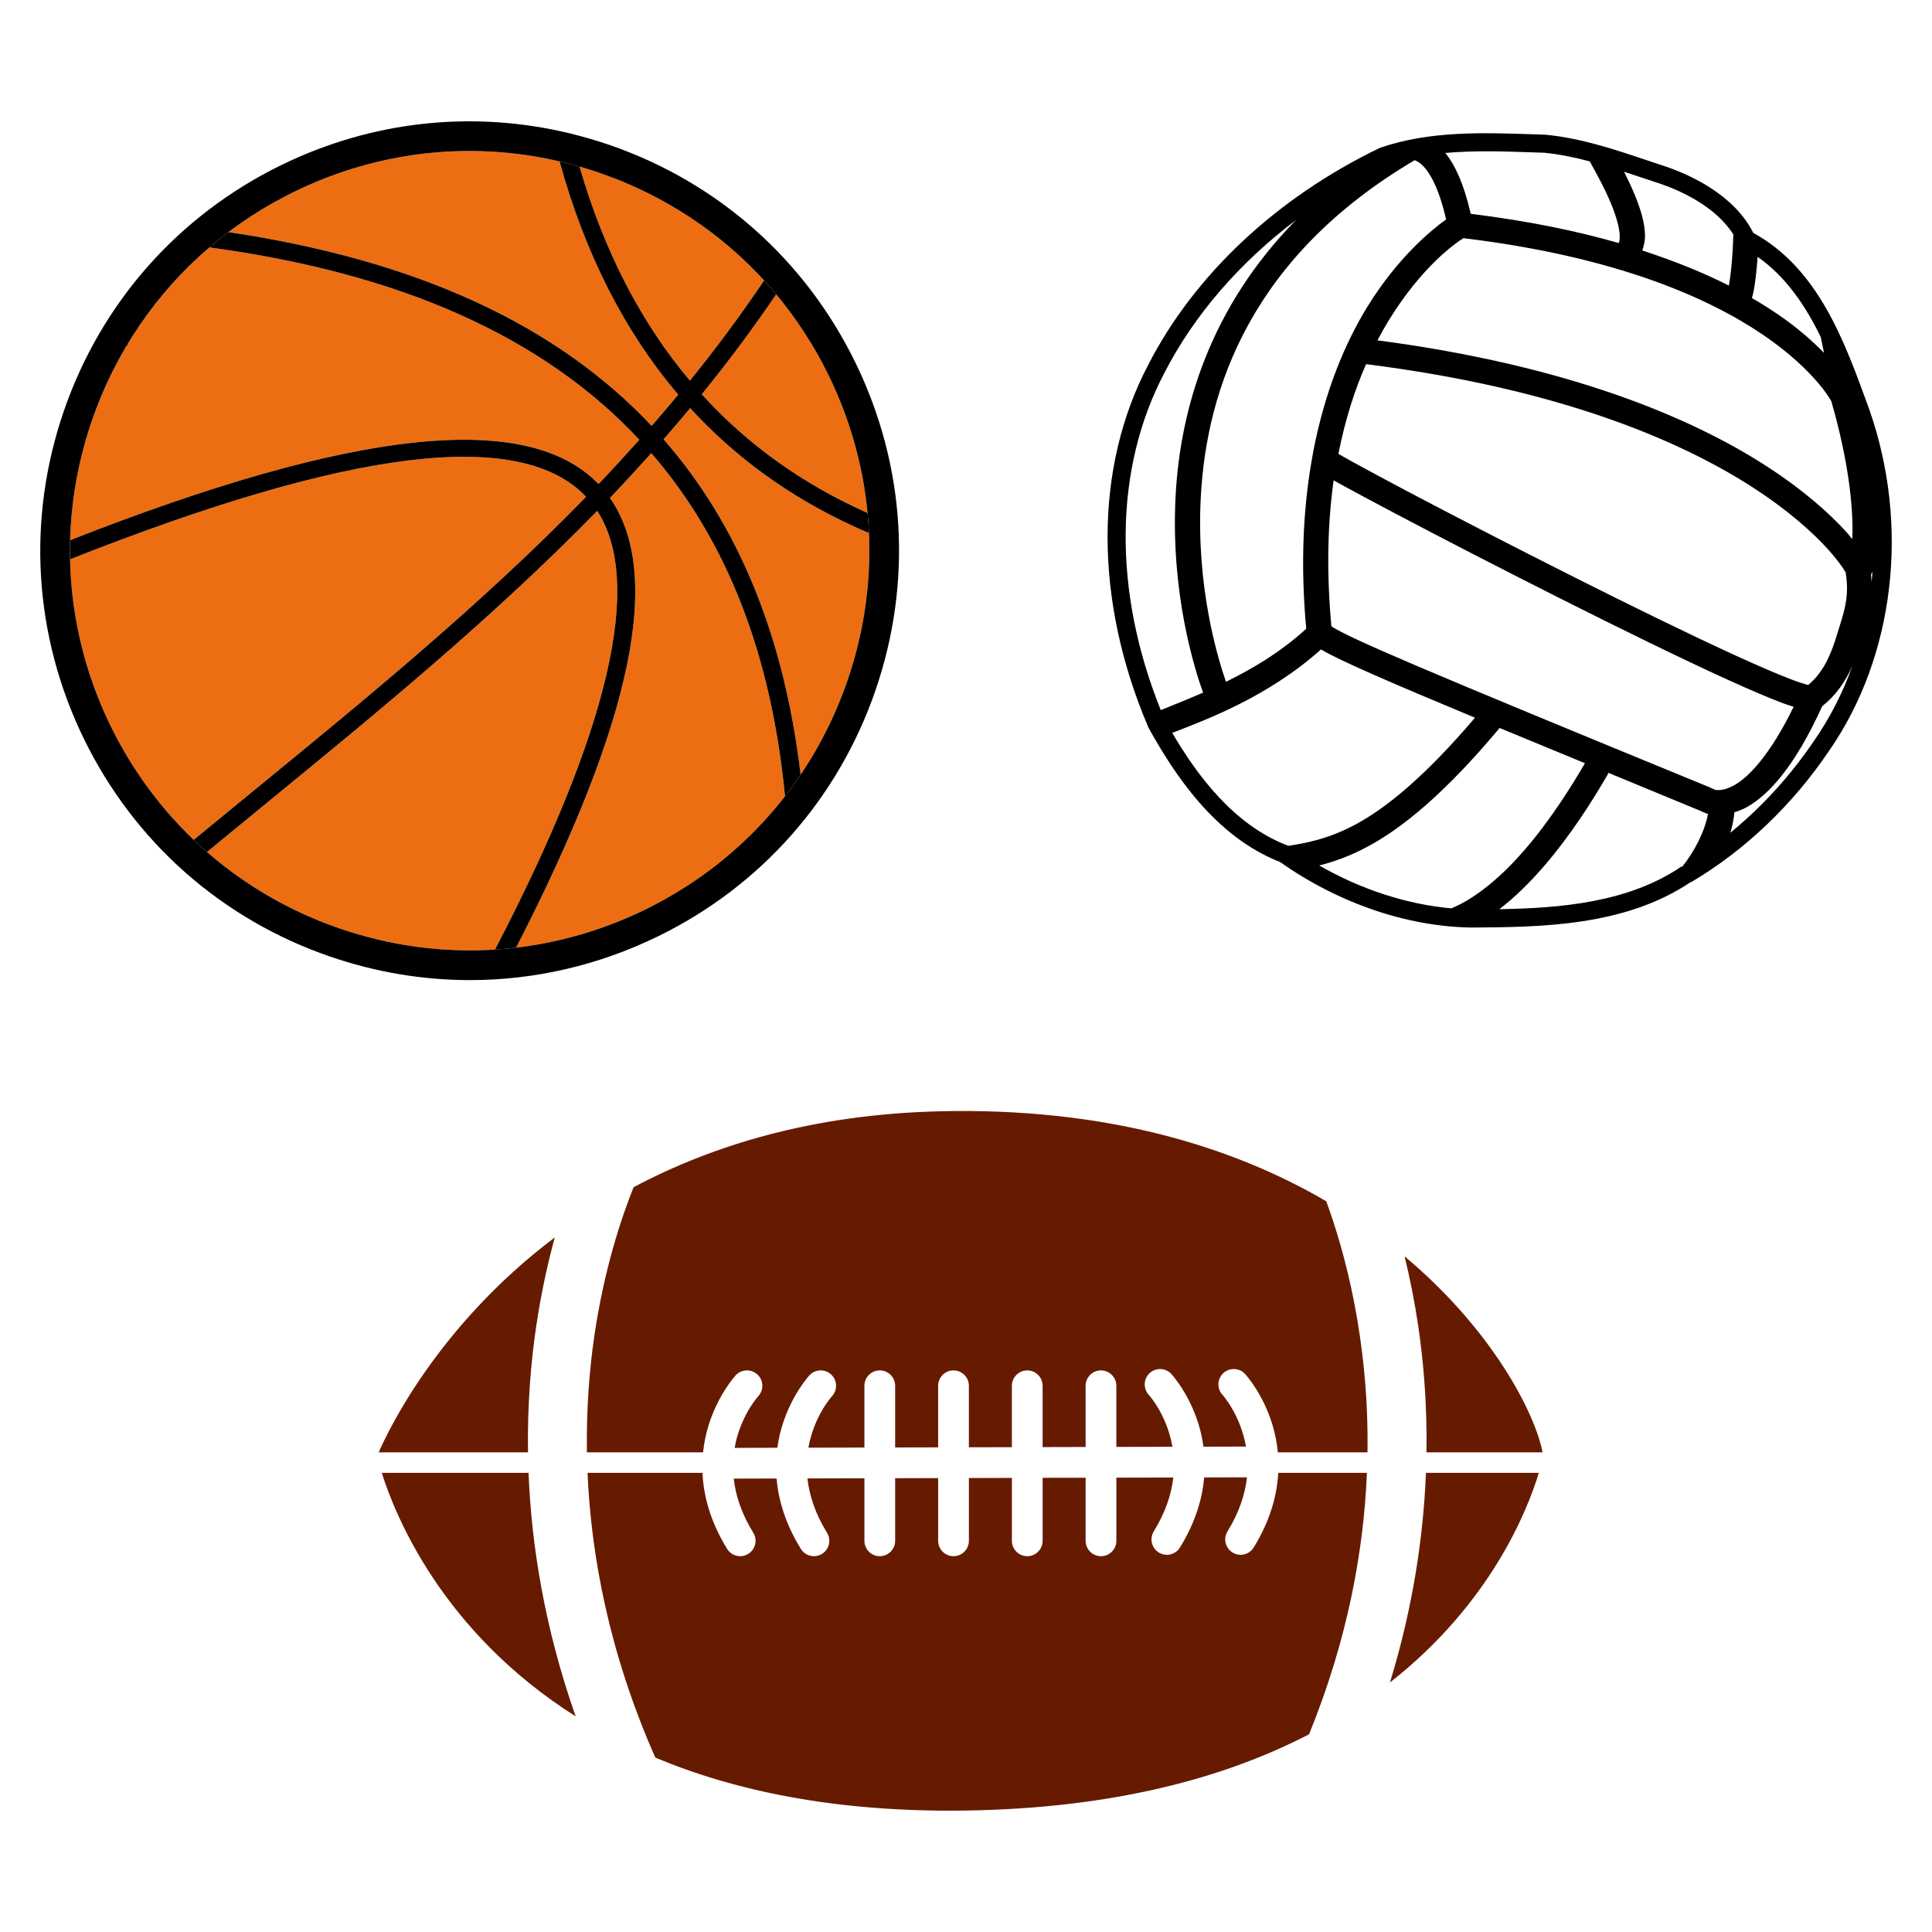 <?xml version="1.0" encoding="utf-8"?>
<!-- Generator: Adobe Illustrator 19.2.1, SVG Export Plug-In . SVG Version: 6.00 Build 0)  -->
<svg version="1.1" id="Layer_1" xmlns="http://www.w3.org/2000/svg" xmlns:xlink="http://www.w3.org/1999/xlink" x="0px" y="0px"
	 width="864px" height="864px" viewBox="0 0 864 864" enable-background="new 0 0 864 864" xml:space="preserve">
<path d="M836.025,183.318l-0.933-2.564c-10.382-28.52-22.127-60.791-51.014-76.601
	c-8.453-16.851-27.66-25.674-38.607-29.5c-2.965-0.964-5.927-1.959-8.893-2.955
	c-14.564-4.891-29.626-9.947-45.389-11.449l-5.695-0.194c-22.643-0.76-46.054-1.546-68.08,5.95l-0.454,0.186
	c-45.969,22.186-82.69,56.573-103.38,96.793c-24.348,46.195-24.358,105.35-0.029,162.294l0.182,0.372
	c11.237,20.25,29.52,48.424,58.636,59.806c26.292,18.488,56.687,28.906,85.729,29.345
	c30.544-0.193,68.532-0.432,98.11-20.411l0.071,0.121c24.053-14.225,45.434-34.608,61.799-58.902
	C847.253,293.504,854.136,235.17,836.025,183.318z M784.167,130.544c0.671-3.507,1.358-8.529,1.843-15.685
	c12.608,8.823,21.355,21.744,28.235,35.867c0.525,2.366,1.023,4.756,1.473,7.079
	c-5.191-5.259-11.552-11.04-20.849-17.366c-3.463-2.357-7.29-4.78-11.409-7.168
	C783.699,132.348,783.923,131.816,784.167,130.544z M788.508,149.778c12.154,8.271,19.899,15.976,24.585,21.506
	c4.356,5.14,5.712,7.839,5.906,8.229c7.707,26.755,9.637,46.74,9.441,58.964
	c-0.017,1.04-0.105,1.694-0.152,2.625c-0.955-1.15-1.399-1.887-2.575-3.18
	c-7.198-7.926-18.614-18.39-35.691-29.431c-33.228-21.483-88.037-44.988-174.014-56.288
	c1.684-3.181,3.413-6.271,5.149-9.087c14.682-23.811,29.368-34.12,33.167-36.55
	c0.034-0.016,0.068-0.033,0.101-0.051C723.092,114.778,764.476,133.425,788.508,149.778z M821.07,285.223
	c-3.077,9.935-6.763,16.359-12.419,21.102c-0.084-0.019-0.06-0.028-0.151-0.05
	c-1.535-0.376-4.038-1.164-7.118-2.322c-6.16-2.317-14.795-6.05-24.989-10.702
	c-20.389-9.305-47.049-22.371-73.604-35.742c-26.555-13.371-53.027-27.038-73.15-37.66
	c-10.061-5.311-18.556-9.888-24.635-13.226c-2.739-1.504-4.79-2.673-6.462-3.635
	c3.053-15.483,7.356-28.79,12.368-40.134c86.753,10.918,140.825,34.354,172.954,55.127
	c16.275,10.522,27.001,20.384,33.52,27.564c3.26,3.59,5.44,6.514,6.765,8.481
	c0.585,0.868,0.935,1.457,1.161,1.868c0.029,0.097,0.067,0.202,0.101,0.303
	C827.209,267.435,824.561,273.95,821.07,285.223z M734.006,79.355c2.991,1.004,5.977,2.007,8.882,2.95
	c9.01,3.149,24.382,10.098,32.274,22.543c-0.378,11.693-1.242,18.705-2,22.869
	c-10.824-5.506-23.742-10.826-38.72-15.7c0.832-2.317,1.289-4.778,1.212-7.118
	c-0.185-5.562-1.982-11.255-4.24-16.912c-1.537-3.85-3.345-7.653-5.153-11.204
	C728.855,77.633,731.441,78.494,734.006,79.355z M685.222,68.127l5.324,0.174c6.849,0.661,13.647,2.083,20.375,3.869
	c3.067,5.41,7.121,12.819,9.991,20.006c2.002,5.016,3.325,9.901,3.433,13.126
	c0.062,1.865-0.12,2.749-0.454,3.382c-18.735-5.403-40.706-9.911-66.183-13.075
	c-3.09-13.664-7.2-22.094-11.337-27.207C659.203,67.267,672.339,67.696,685.222,68.127z M632.668,71.63
	c0.044,0.016,0.155,0.08,0.202,0.101c0.879,0.392,1.9,0.876,3.433,2.373c2.805,2.739,7.101,9.47,10.399,24.03
	c-6.694,4.804-21.629,17.035-35.187,39.023c-9.866,16.001-18.979,37.473-24.231,64.82l-0.909,5.2
	c-3.558,21.104-4.843,45.584-2.221,74.008c-11.69,10.65-24.201,17.958-35.893,23.727
	c-3.881-11.179-13.4-42.906-11.258-82.741C539.633,173.273,559.937,114.547,632.668,71.63z M520.743,166.714
	c13.325-25.902,33.618-49.278,58.876-68.345c-38.551,39.139-51.79,84.46-53.873,123.195
	c-2.345,43.602,8.513,77.741,12.267,88.193c-7.057,3.055-13.541,5.613-18.905,7.819
	C497.631,264.294,498.157,209.569,520.743,166.714z M575.736,378.097c-24.223-9.277-40.669-31.883-51.508-50.348
	c15.207-5.915,42.671-15.992,66.54-37.326c7.416,4.586,32.43,15.395,68.859,30.542
	c-22.417,26.322-39.748,40.427-53.462,47.757c-11.717,6.263-21.013,8.134-30.012,9.535L575.736,378.097z
	 M649.072,406.226c-19.917-1.786-40.274-8.401-59.116-19.172c6.498-1.65,13.651-4.16,21.559-8.387
	c15.912-8.505,34.898-24.165,59.115-53.108c10.486,4.342,24.16,9.997,38.165,15.751
	c-5.805,9.991-15.354,25.346-27.109,38.922C671.865,391.575,660.485,401.454,649.072,406.226z M752.46,387.38
	c-0.098,0.058-0.194,0.12-0.291,0.178l0.059,0.099c-0.024,0.029-0.048,0.055-0.071,0.084l-0.169-0.248
	c-23.842,16.258-54.552,18.637-81.477,19.104c7.151-5.47,13.738-12.05,19.708-18.945
	c12.616-14.571,22.561-30.616,28.523-40.891c0.211-0.366,0.381-0.757,0.505-1.161
	c15.825,6.496,19.569,8.141,40.083,16.558c0.075,0.031,0.076,0.019,0.152,0.05l3.231,1.413l0.05,0.05
	c0,0,0.635,0.176,1.06,0.303C762.423,371.741,757.656,380.995,752.46,387.38z M767.204,353.274l-3.281-1.464
	l-0.05-0.051h-0.101c-130.152-53.405-159.865-66.216-168.361-71.635c-2.297-24.878-1.641-46.556,1.01-65.325
	c1.087,0.607,1.829,1.052,3.13,1.767c6.17,3.389,14.69,7.947,24.787,13.277
	c20.195,10.661,46.723,24.353,73.351,37.761c26.629,13.408,53.372,26.526,74.007,35.944
	c10.318,4.709,19.075,8.465,25.696,10.955c1.874,0.705,3.206,1.072,4.745,1.565
	c-10.718,21.901-20.27,31.519-26.403,34.985c-3.369,1.904-5.75,2.252-7.168,2.272
	C767.149,353.344,767.204,353.274,767.204,353.274z M811.41,331.053c-10.59,15.722-23.344,29.705-37.572,41.327
	c0.889-3.002,1.514-6.059,1.797-9.111c1.789-0.578,3.646-1.238,5.654-2.373
	c9.652-5.454,21.291-17.941,33.622-45.081c5.974-4.715,10.267-10.778,13.548-18.106
	C824.185,309.592,818.494,320.829,811.41,331.053z M836.719,256.952c0.286-0.458,0.502-0.899,0.688-1.337
	c-0.122,1.566-0.267,3.127-0.433,4.685C836.92,259.207,836.845,258.098,836.719,256.952z"/>
<g>
	<path fill="#ED6E12" d="M308.52,170.232c11.619-14.33,22.696-29.255,33.175-44.811
		c-12.35-13.491-26.713-24.985-42.681-34.118c-0.201-0.115-0.403-0.228-0.604-0.342
		c-1.333-0.755-2.678-1.493-4.033-2.215c-0.258-0.137-0.515-0.277-0.773-0.413c-3.101-1.634-6.258-3.182-9.47-4.639
		c-0.331-0.15-0.666-0.294-0.998-0.442c-1.227-0.548-2.462-1.084-3.705-1.606c-0.497-0.209-0.996-0.414-1.495-0.619
		c-1.145-0.469-2.297-0.925-3.454-1.372c-0.481-0.186-0.96-0.375-1.443-0.556c-1.607-0.605-3.223-1.194-4.854-1.755
		c-2.992-1.03-6.002-1.949-9.021-2.816C270.1,112.217,286.594,144.172,308.52,170.232z"/>
	<path fill="#ED6E12" d="M313.828,176.326c20.382,22.474,45.151,40.162,74.118,53.068
		c-1.375-14.422-4.511-28.698-9.415-42.555c-0.062-0.175-0.125-0.349-0.188-0.524
		c-0.376-1.053-0.763-2.103-1.159-3.151c-0.133-0.351-0.27-0.7-0.406-1.051
		c-0.347-0.9-0.699-1.799-1.062-2.695c-0.212-0.524-0.432-1.046-0.65-1.568c-0.308-0.743-0.615-1.486-0.935-2.226
		c-0.317-0.733-0.645-1.463-0.973-2.194c-0.243-0.545-0.481-1.092-0.731-1.635c-0.591-1.288-1.197-2.572-1.821-3.85
		c-0.743-1.523-1.51-3.029-2.292-4.524c-0.223-0.426-0.453-0.848-0.679-1.272
		c-0.587-1.101-1.181-2.197-1.789-3.283c-0.238-0.426-0.479-0.849-0.72-1.272
		c-0.664-1.165-1.34-2.321-2.029-3.468c-0.171-0.284-0.338-0.57-0.511-0.853
		c-4.647-7.644-9.819-14.878-15.474-21.662C336.578,147.134,325.466,162.029,313.828,176.326z"/>
	<path fill="#ED6E12" d="M388.57,238.381c-31.363-13.35-58.065-31.985-79.932-55.853
		c-3.914,4.696-7.87,9.344-11.886,13.922c33.677,38.52,53.994,88.386,61.285,149.957
		c6.463-9.586,12.036-19.838,16.603-30.673c0.081-0.193,0.16-0.387,0.24-0.58c0.608-1.458,1.194-2.928,1.766-4.406
		c0.153-0.396,0.308-0.791,0.458-1.188c0.642-1.696,1.266-3.401,1.859-5.124c0.473-1.373,0.927-2.749,1.365-4.128
		c0.233-0.735,0.45-1.472,0.674-2.208c0.192-0.63,0.39-1.259,0.574-1.89c0.306-1.049,0.595-2.1,0.881-3.151
		c0.083-0.306,0.173-0.611,0.255-0.917c0.342-1.284,0.669-2.569,0.982-3.857c0.015-0.061,0.031-0.123,0.046-0.184
		C387.712,271.682,389.299,254.973,388.57,238.381z"/>
	<path fill="#ED6E12" d="M351.05,356.059c-6.12-63.299-25.913-114.319-59.791-153.414
		c-6.077,6.781-12.221,13.485-18.492,20.031c23.843,34.037,10.08,100.005-41.979,201.126
		c13.279-1.563,26.412-4.635,39.187-9.204c0.398-0.142,0.796-0.282,1.193-0.427
		c0.757-0.277,1.512-0.564,2.267-0.851c0.566-0.216,1.131-0.432,1.694-0.654c0.66-0.259,1.319-0.523,1.977-0.79
		c0.672-0.274,1.344-0.553,2.015-0.835c0.575-0.242,1.151-0.483,1.724-0.731c0.803-0.348,1.603-0.705,2.402-1.065
		c0.451-0.203,0.904-0.402,1.355-0.609c1.258-0.579,2.514-1.17,3.763-1.779c1.464-0.714,2.913-1.45,4.352-2.2
		c0.423-0.221,0.841-0.45,1.262-0.674c1.027-0.546,2.051-1.097,3.065-1.661c0.45-0.25,0.895-0.506,1.342-0.759
		c1.008-0.572,2.01-1.15,3.004-1.74c0.391-0.232,0.781-0.466,1.17-0.7c1.107-0.668,2.206-1.347,3.296-2.037
		c0.251-0.159,0.502-0.316,0.752-0.475C323.757,385.625,338.725,371.921,351.05,356.059z"/>
	<path fill="#ED6E12" d="M86.646,375.578c9.219-7.601,18.459-15.176,27.708-22.742
		c50.168-41.051,101.335-82.988,147.756-130.669c-29.348-30.948-104.899-21.796-230.767,27.966
		c0.334,15.897,2.807,31.716,7.409,47.097c0.043,0.142,0.086,0.283,0.129,0.425
		c0.397,1.317,0.812,2.63,1.241,3.94c0.095,0.29,0.191,0.58,0.288,0.87c0.386,1.159,0.786,2.315,1.197,3.469
		c0.138,0.387,0.275,0.774,0.415,1.16c0.386,1.061,0.786,2.119,1.193,3.175c0.171,0.442,0.338,0.885,0.512,1.326
		c0.398,1.009,0.811,2.014,1.228,3.017c0.193,0.465,0.381,0.932,0.579,1.396c0.436,1.027,0.89,2.049,1.346,3.07
		c0.189,0.421,0.369,0.845,0.561,1.265c0.651,1.428,1.32,2.852,2.011,4.268c0.621,1.273,1.258,2.535,1.906,3.789
		c0.257,0.497,0.524,0.988,0.786,1.482c0.39,0.738,0.779,1.476,1.178,2.207c0.352,0.644,0.713,1.281,1.072,1.92
		c0.313,0.557,0.625,1.114,0.943,1.667c0.43,0.747,0.869,1.487,1.309,2.226c0.246,0.413,0.491,0.827,0.741,1.238
		c0.514,0.848,1.035,1.69,1.562,2.527c0.166,0.264,0.332,0.526,0.499,0.789c0.612,0.961,1.23,1.916,1.859,2.863
		c0.059,0.088,0.117,0.176,0.176,0.264C68.792,356.548,77.233,366.587,86.646,375.578z"/>
	<path fill="#ED6E12" d="M291.414,190.466c4.022-4.598,7.981-9.267,11.898-13.983
		c-23.959-28.115-41.691-62.941-53.065-104.266c-9.994-2.329-20.089-3.802-30.197-4.396
		c-0.056-0.003-0.111-0.006-0.167-0.009c-1.454-0.084-2.909-0.144-4.363-0.192
		c-0.341-0.011-0.682-0.023-1.022-0.032c-1.539-0.041-3.079-0.068-4.618-0.068c-26.775,0-53.41,6.095-78.183,18.18
		c-1.32,0.644-2.63,1.304-3.93,1.977c-9.059,4.694-17.61,10.097-25.609,16.127
		C185.658,116.195,248.558,144.849,291.414,190.466z"/>
	<path fill="#ED6E12" d="M156.129,416.618c0.299,0.095,0.599,0.18,0.898,0.273c1.128,0.351,2.256,0.7,3.387,1.028
		c0.156,0.045,0.312,0.085,0.468,0.13c1.277,0.367,2.555,0.725,3.836,1.062c0.051,0.013,0.102,0.025,0.153,0.038
		c18.617,4.893,37.647,6.719,56.489,5.521c51.13-98.227,66.487-164.144,45.723-196.199
		c-46.495,47.645-97.587,89.525-147.69,130.522c-8.951,7.324-17.893,14.656-26.817,22.01
		c13.918,12.131,29.736,22.093,47.05,29.491c0.203,0.086,0.408,0.167,0.611,0.253
		c1.128,0.477,2.258,0.948,3.398,1.403c0.567,0.226,1.141,0.439,1.711,0.66c0.789,0.306,1.576,0.618,2.372,0.913
		c1.377,0.511,2.761,1.007,4.155,1.487C153.29,415.699,154.708,416.168,156.129,416.618z"/>
	<path fill="#ED6E12" d="M267.661,216.469c6.191-6.476,12.258-13.099,18.254-19.804
		c-42.979-46.058-106.855-74.484-192.251-86.018c-13.433,11.486-25.047,24.884-34.51,39.834
		c-0.023,0.036-0.046,0.072-0.069,0.109c-2.071,3.277-4.037,6.628-5.898,10.05
		c-0.065,0.12-0.128,0.24-0.192,0.36c-0.805,1.488-1.585,2.99-2.349,4.504
		c-0.155,0.308-0.311,0.616-0.465,0.925c-0.807,1.622-1.595,3.255-2.355,4.906c-0.01,0.022-0.021,0.043-0.031,0.065
		c-0.766,1.666-1.502,3.35-2.219,5.045c-0.174,0.413-0.343,0.829-0.515,1.243c-0.535,1.291-1.056,2.591-1.562,3.898
		c-0.185,0.476-0.371,0.951-0.551,1.429c-0.639,1.691-1.262,3.391-1.853,5.108c-0.437,1.268-0.854,2.54-1.261,3.813
		c-0.141,0.44-0.276,0.88-0.413,1.321c-0.257,0.825-0.508,1.651-0.753,2.479
		c-0.161,0.544-0.321,1.088-0.476,1.633c-0.201,0.702-0.393,1.405-0.585,2.108c-0.739,2.714-1.417,5.436-2.025,8.167
		c-0.034,0.151-0.069,0.303-0.102,0.454c-2.436,11.079-3.797,22.277-4.105,33.469
		C158.534,191.654,235.91,183.443,267.661,216.469z"/>
	<path d="M294.178,418.776c46.077-22.475,80.643-61.549,97.33-110.025c16.688-48.473,13.498-100.547-8.98-146.622
		c-22.477-46.077-61.551-80.642-110.027-97.329c-5.714-1.967-11.481-3.635-17.279-5.051
		c-0.015-0.064-0.032-0.126-0.048-0.189l-0.348,0.084c-43.271-10.469-88.425-5.633-128.945,14.134
		c-46.077,22.476-80.642,61.552-97.329,110.025C11.864,232.278,15.052,284.352,37.53,330.426
		c22.478,46.077,61.553,80.643,110.026,97.33c20.48,7.05,41.595,10.552,62.634,10.552
		C238.953,438.308,267.569,431.759,294.178,418.776z M145.348,412.811c-0.57-0.221-1.144-0.434-1.711-0.66
		c-1.14-0.455-2.27-0.927-3.398-1.403c-0.203-0.086-0.409-0.167-0.611-0.253
		c-32.039-13.677-58.977-36.111-78.146-64.913c-0.059-0.088-0.117-0.176-0.176-0.264
		c-0.628-0.948-1.248-1.902-1.859-2.863c-0.167-0.262-0.333-0.526-0.499-0.789
		c-0.527-0.838-1.048-1.679-1.562-2.527c-0.249-0.411-0.494-0.824-0.741-1.238c-0.44-0.739-0.879-1.479-1.309-2.226
		c-0.319-0.552-0.63-1.11-0.943-1.667c-0.359-0.639-0.72-1.276-1.072-1.92
		c-0.399-0.731-0.788-1.469-1.178-2.207c-0.262-0.494-0.528-0.985-0.786-1.482
		c-0.648-1.254-1.284-2.516-1.906-3.789c-0.691-1.417-1.359-2.84-2.011-4.268
		c-0.192-0.42-0.373-0.844-0.561-1.265c-0.457-1.021-0.91-2.043-1.346-3.07c-0.197-0.464-0.385-0.931-0.579-1.396
		c-0.417-1.004-0.829-2.009-1.228-3.017c-0.174-0.441-0.342-0.884-0.512-1.326
		c-0.407-1.056-0.806-2.114-1.193-3.175c-0.14-0.386-0.278-0.773-0.415-1.16
		c-0.411-1.153-0.81-2.31-1.197-3.469c-0.097-0.29-0.193-0.58-0.288-0.87
		c-0.429-1.31-0.843-2.623-1.241-3.94c-0.043-0.142-0.087-0.283-0.129-0.425
		c-8.682-28.96-9.823-59.472-3.274-89.134c0.033-0.151,0.069-0.303,0.102-0.454
		c0.61-2.73,1.284-5.453,2.025-8.167c0.192-0.703,0.384-1.406,0.585-2.108c0.155-0.545,0.315-1.089,0.476-1.633
		c0.244-0.827,0.496-1.653,0.753-2.479c0.137-0.441,0.272-0.881,0.413-1.321c0.407-1.273,0.825-2.545,1.261-3.813
		c0.591-1.717,1.214-3.417,1.853-5.108c0.18-0.478,0.366-0.953,0.551-1.429c0.506-1.307,1.027-2.606,1.562-3.898
		c0.172-0.414,0.34-0.831,0.515-1.243c0.717-1.695,1.453-3.379,2.219-5.045c0.01-0.022,0.021-0.043,0.031-0.065
		c0.759-1.651,1.549-3.284,2.355-4.906c0.153-0.309,0.309-0.617,0.465-0.925c0.763-1.514,1.546-3.016,2.349-4.504
		c0.065-0.12,0.127-0.241,0.192-0.36c1.859-3.423,3.829-6.772,5.898-10.05c0.023-0.036,0.046-0.072,0.069-0.109
		c16.739-26.472,40.204-48.091,68.614-62.803c1.3-0.673,2.61-1.333,3.93-1.977
		c24.773-12.085,51.408-18.18,78.183-18.18c1.539,0,3.079,0.028,4.618,0.068c0.341,0.009,0.682,0.021,1.022,0.032
		c1.454,0.046,2.909,0.109,4.363,0.192c0.056,0.003,0.111,0.005,0.167,0.009c16.2,0.934,32.371,4.096,48.135,9.522
		c1.631,0.561,3.246,1.151,4.854,1.755c0.483,0.182,0.962,0.371,1.443,0.556c1.158,0.447,2.309,0.903,3.454,1.372
		c0.499,0.205,0.998,0.41,1.495,0.619c1.243,0.522,2.477,1.058,3.705,1.606c0.332,0.148,0.667,0.292,0.998,0.442
		c3.212,1.457,6.368,3.006,9.47,4.639c0.258,0.136,0.515,0.275,0.773,0.413c1.355,0.722,2.699,1.46,4.033,2.215
		c0.201,0.114,0.403,0.227,0.604,0.342c26.063,14.893,47.847,36.072,63.575,61.97
		c0.172,0.283,0.34,0.569,0.511,0.853c0.688,1.147,1.364,2.303,2.029,3.468c0.241,0.423,0.482,0.847,0.72,1.272
		c0.608,1.086,1.203,2.181,1.789,3.283c0.227,0.424,0.456,0.845,0.679,1.272c0.782,1.496,1.549,3.001,2.292,4.524
		c0.624,1.278,1.229,2.562,1.821,3.85c0.25,0.543,0.487,1.09,0.731,1.635c0.327,0.731,0.657,1.46,0.973,2.194
		c0.319,0.74,0.626,1.483,0.935,2.226c0.218,0.523,0.438,1.044,0.65,1.568c0.363,0.896,0.713,1.795,1.062,2.695
		c0.135,0.35,0.272,0.7,0.406,1.051c0.398,1.048,0.782,2.099,1.159,3.151c0.063,0.175,0.126,0.349,0.188,0.524
		c11.576,32.616,13.39,67.553,5.21,101.26c-0.015,0.061-0.031,0.123-0.046,0.184
		c-0.314,1.287-0.639,2.573-0.982,3.857c-0.082,0.306-0.171,0.612-0.255,0.917
		c-0.287,1.052-0.575,2.103-0.881,3.151c-0.184,0.631-0.383,1.26-0.574,1.89c-0.224,0.736-0.44,1.473-0.674,2.208
		c-0.438,1.379-0.893,2.755-1.365,4.128c-0.593,1.722-1.218,3.427-1.859,5.124
		c-0.15,0.398-0.305,0.792-0.458,1.188c-0.571,1.479-1.159,2.947-1.766,4.406c-0.081,0.193-0.159,0.387-0.24,0.58
		c-14.061,33.462-37.632,61.429-68.033,80.876c-0.249,0.16-0.501,0.317-0.752,0.475
		c-1.09,0.69-2.188,1.369-3.296,2.037c-0.389,0.235-0.779,0.468-1.17,0.7
		c-0.995,0.589-1.996,1.169-3.004,1.74c-0.447,0.254-0.893,0.509-1.342,0.759
		c-1.014,0.564-2.037,1.115-3.065,1.661c-0.422,0.224-0.839,0.453-1.262,0.674
		c-1.439,0.75-2.888,1.486-4.352,2.2c-1.249,0.609-2.504,1.2-3.763,1.779
		c-0.45,0.207-0.903,0.406-1.355,0.609c-0.799,0.36-1.599,0.718-2.402,1.065
		c-0.573,0.248-1.149,0.489-1.724,0.731c-0.671,0.282-1.342,0.561-2.015,0.835c-0.658,0.268-1.317,0.53-1.977,0.79
		c-0.564,0.221-1.129,0.439-1.694,0.654c-0.754,0.288-1.51,0.574-2.267,0.851
		c-0.397,0.145-0.795,0.285-1.193,0.427c-33.839,12.124-70.197,13.73-105.103,4.552
		c-0.051-0.013-0.102-0.025-0.153-0.038c-1.281-0.338-2.559-0.695-3.836-1.062
		c-0.156-0.045-0.312-0.085-0.468-0.13c-1.131-0.329-2.259-0.677-3.387-1.028
		c-0.299-0.093-0.6-0.178-0.898-0.273c-1.421-0.451-2.839-0.919-4.254-1.407
		c-1.393-0.48-2.778-0.976-4.155-1.487C146.924,413.429,146.138,413.117,145.348,412.811z"/>
	<path d="M44.954,314.613c-0.417-1.004-0.83-2.009-1.228-3.017C44.125,312.605,44.537,313.61,44.954,314.613z"/>
	<path d="M56.645,337.902c-0.441-0.739-0.879-1.48-1.309-2.226C55.766,336.423,56.205,337.163,56.645,337.902z"/>
	<path d="M43.215,310.27c-0.407-1.056-0.807-2.114-1.193-3.175C42.408,308.156,42.807,309.214,43.215,310.27z"/>
	<path d="M41.606,305.934c-0.411-1.154-0.811-2.31-1.197-3.469C40.796,303.625,41.195,304.781,41.606,305.934z"/>
	<path d="M49.451,324.612c-0.691-1.417-1.36-2.84-2.011-4.268C48.092,321.772,48.76,323.196,49.451,324.612z"/>
	<path d="M45.575,176.445c0.717-1.695,1.453-3.379,2.219-5.045C47.028,173.066,46.292,174.75,45.575,176.445z"/>
	<path d="M54.393,334.01c-0.359-0.638-0.72-1.276-1.072-1.92C53.672,332.734,54.034,333.371,54.393,334.01z"/>
	<path d="M43.498,181.586c0.506-1.307,1.027-2.607,1.562-3.898C44.525,178.98,44.004,180.279,43.498,181.586z"/>
	<path d="M46.879,319.079c-0.456-1.021-0.91-2.043-1.346-3.07C45.969,317.036,46.422,318.058,46.879,319.079z"/>
	<path d="M39.42,193.256c0.137-0.44,0.272-0.881,0.413-1.321C39.692,192.375,39.557,192.816,39.42,193.256z"/>
	<path d="M35.58,207.643c0.608-2.731,1.286-5.453,2.025-8.167C36.865,202.19,36.19,204.912,35.58,207.643z"/>
	<path d="M143.637,412.151c-1.14-0.455-2.271-0.926-3.398-1.403C141.367,411.225,142.497,411.697,143.637,412.151z"
		/>
	<path d="M147.72,413.725c-0.796-0.295-1.582-0.607-2.372-0.913C146.138,413.117,146.924,413.429,147.72,413.725z"/>
	<path d="M58.948,341.667c-0.527-0.837-1.048-1.68-1.562-2.527C57.899,339.988,58.421,340.829,58.948,341.667z"/>
	<path d="M38.19,197.368c0.155-0.545,0.316-1.089,0.476-1.633C38.505,196.279,38.346,196.823,38.19,197.368z"/>
	<path d="M47.824,171.335c0.76-1.651,1.548-3.284,2.355-4.906C49.373,168.051,48.584,169.683,47.824,171.335z"/>
	<path d="M52.143,329.883c-0.262-0.494-0.528-0.985-0.786-1.482C51.614,328.898,51.881,329.389,52.143,329.883z"/>
	<path d="M41.094,188.123c0.591-1.717,1.214-3.417,1.853-5.108C42.308,184.706,41.684,186.406,41.094,188.123z"/>
	<path d="M61.306,345.319c-0.629-0.947-1.247-1.903-1.859-2.863C60.058,343.417,60.678,344.372,61.306,345.319z"/>
	<path d="M40.122,301.595c-0.429-1.31-0.844-2.623-1.241-3.94C39.279,298.972,39.692,300.286,40.122,301.595z"/>
	<path d="M301.39,399.822c-0.994,0.59-1.996,1.168-3.004,1.74C299.394,400.991,300.396,400.411,301.39,399.822z"/>
	<path d="M305.855,397.085c-1.09,0.69-2.189,1.369-3.296,2.037C303.667,398.454,304.765,397.774,305.855,397.085z"/>
	<path d="M297.043,402.322c-1.014,0.564-2.038,1.115-3.065,1.661C295.006,403.437,296.029,402.885,297.043,402.322z"
		/>
	<path d="M284.602,408.635c-0.45,0.207-0.903,0.406-1.355,0.609C283.699,409.041,284.152,408.842,284.602,408.635z"
		/>
	<path d="M292.716,404.656c-1.439,0.75-2.888,1.486-4.352,2.2C289.829,406.142,291.277,405.406,292.716,404.656z"
		/>
	<path d="M381.003,298.099c-0.224,0.736-0.441,1.473-0.674,2.208C380.563,299.572,380.78,298.835,381.003,298.099z"/>
	<path d="M376.647,310.748c-0.572,1.478-1.158,2.949-1.766,4.406C375.488,313.695,376.076,312.226,376.647,310.748z"
		/>
	<path d="M382.459,293.057c-0.286,1.052-0.576,2.103-0.881,3.151C381.884,295.16,382.172,294.109,382.459,293.057z"
		/>
	<path d="M378.964,304.435c-0.593,1.722-1.217,3.428-1.859,5.124C377.746,307.863,378.371,306.158,378.964,304.435z"/>
	<path d="M160.414,417.92c-1.131-0.328-2.259-0.677-3.387-1.028C158.155,417.243,159.283,417.591,160.414,417.92z"/>
	<path d="M156.129,416.618c-1.421-0.451-2.839-0.919-4.254-1.407C153.29,415.699,154.708,416.167,156.129,416.618z"/>
	<path d="M119.394,358.994c50.103-40.997,101.195-82.877,147.69-130.522c20.764,32.056,5.407,97.972-45.723,196.199
		c-18.841,1.197-37.872-0.628-56.489-5.521c34.905,9.178,71.263,7.572,105.103-4.552
		c-12.775,4.569-25.908,7.641-39.187,9.204c52.059-101.121,65.823-167.089,41.979-201.126
		c6.271-6.546,12.415-13.25,18.492-20.031c33.878,39.095,53.671,90.115,59.791,153.414
		c-12.326,15.862-27.294,29.566-44.443,40.55c30.401-19.447,53.972-47.414,68.033-80.876
		c-4.567,10.835-10.14,21.087-16.603,30.673c-7.292-61.571-27.608-111.436-61.285-149.957
		c4.016-4.579,7.971-9.226,11.886-13.922c21.868,23.868,48.569,42.503,79.932,55.853
		c0.729,16.592-0.858,33.301-4.828,49.718c8.179-33.707,6.366-68.644-5.21-101.26
		c4.904,13.857,8.04,28.133,9.415,42.555c-28.967-12.906-53.736-30.595-74.118-53.068
		c11.638-14.296,22.75-29.191,33.287-44.715c5.654,6.784,10.827,14.018,15.474,21.662
		c-15.727-25.898-37.511-47.077-63.575-61.97c15.969,9.133,30.331,20.628,42.681,34.118
		c-10.479,15.556-21.557,30.481-33.175,44.811c-21.926-26.06-38.42-58.016-49.355-95.706
		c3.018,0.867,6.029,1.786,9.021,2.816c-15.764-5.426-31.935-8.588-48.135-9.522
		c10.107,0.594,20.202,2.068,30.197,4.396c11.374,41.325,29.106,76.151,53.065,104.266
		c-3.917,4.716-7.876,9.385-11.898,13.983c-42.856-45.617-105.756-74.27-189.257-86.662
		c7.999-6.03,16.55-11.432,25.609-16.127c-28.409,14.712-51.874,36.332-68.614,62.803
		c9.463-14.95,21.077-28.348,34.51-39.834c85.397,11.534,149.272,39.961,192.251,86.018
		c-5.996,6.705-12.062,13.328-18.254,19.804c-31.751-33.025-109.126-24.814-236.288,25.097
		c0.308-11.192,1.669-22.39,4.105-33.469c-6.549,29.662-5.408,60.173,3.274,89.134
		c-4.601-15.381-7.075-31.2-7.409-47.097c125.869-49.763,201.419-58.915,230.767-27.966
		c-46.421,47.681-97.588,89.618-147.756,130.669c-9.248,7.566-18.489,15.141-27.708,22.742
		c-9.413-8.991-17.854-19.03-25.165-29.995c19.169,28.802,46.107,51.236,78.146,64.913
		c-17.313-7.398-33.132-17.36-47.05-29.491C101.501,373.65,110.444,366.319,119.394,358.994z"/>
	<path d="M277.106,411.875c-0.658,0.267-1.317,0.531-1.977,0.79C275.789,412.406,276.448,412.143,277.106,411.875z"/>
	<path d="M280.845,410.309c-0.573,0.248-1.149,0.49-1.724,0.731C279.696,410.798,280.272,410.557,280.845,410.309z"/>
	<path d="M273.435,413.32c-0.755,0.287-1.51,0.574-2.267,0.851C271.925,413.893,272.68,413.608,273.435,413.32z"/>
	<path d="M164.718,419.112c-1.281-0.338-2.559-0.695-3.836-1.062C162.159,418.416,163.438,418.774,164.718,419.112z"/>
	<path d="M279.431,81.645c1.243,0.522,2.478,1.058,3.705,1.606C281.909,82.703,280.675,82.167,279.431,81.645z"/>
	<path d="M268.185,77.342c1.631,0.561,3.247,1.151,4.854,1.755C271.431,78.493,269.816,77.904,268.185,77.342z"/>
	<path d="M215.52,67.62c1.454,0.048,2.909,0.107,4.363,0.192C218.429,67.729,216.974,67.667,215.52,67.62z"/>
	<path d="M274.482,79.654c1.158,0.447,2.309,0.903,3.454,1.372C276.791,80.557,275.64,80.101,274.482,79.654z"/>
	<path d="M294.378,88.746c1.355,0.722,2.7,1.46,4.033,2.215C297.077,90.206,295.733,89.468,294.378,88.746z"/>
	<path d="M50.644,165.504c0.764-1.514,1.545-3.017,2.349-4.504C52.19,162.487,51.408,163.989,50.644,165.504z"/>
	<path d="M383.695,288.283c-0.313,1.287-0.639,2.573-0.982,3.857C383.057,290.856,383.382,289.57,383.695,288.283z"
		/>
	<path d="M53.186,160.639c1.861-3.422,3.827-6.773,5.898-10.05C57.015,153.867,55.045,157.216,53.186,160.639z"/>
	<path d="M209.88,67.521c1.539,0,3.079,0.027,4.618,0.068C212.958,67.548,211.419,67.521,209.88,67.521z"/>
	<path d="M284.135,83.693c3.212,1.458,6.369,3.006,9.47,4.639C290.502,86.7,287.347,85.15,284.135,83.693z"/>
	<path d="M374.132,175.624c0.319,0.74,0.626,1.483,0.935,2.226C374.758,177.107,374.452,176.364,374.132,175.624z"/>
	<path d="M372.429,171.795c0.249,0.543,0.487,1.09,0.731,1.635C372.916,172.885,372.679,172.338,372.429,171.795z"/>
	<path d="M375.717,179.418c0.363,0.896,0.714,1.795,1.062,2.695C376.43,181.213,376.08,180.314,375.717,179.418z"/>
	<path d="M377.184,183.164c0.397,1.048,0.783,2.098,1.159,3.151C377.966,185.262,377.582,184.212,377.184,183.164z"/>
	<path d="M363.099,154.126c0.689,1.147,1.364,2.303,2.029,3.468C364.464,156.428,363.787,155.273,363.099,154.126z"/>
	<path d="M368.316,163.42c0.782,1.495,1.549,3.001,2.292,4.524C369.866,166.421,369.098,164.916,368.316,163.42z"/>
	<path d="M365.848,158.866c0.608,1.086,1.203,2.182,1.789,3.283C367.051,161.047,366.455,159.952,365.848,158.866z"/>
</g>
<g>
	<path fill="#661B00" d="M239.848,592.786c2.205-14.796,5.146-28.006,8.259-39.406
		c-52.409,39.513-74.72,86.811-78.751,96.122h66.77C235.814,628.041,237.444,608.912,239.848,592.786z"/>
	<path fill="#661B00" d="M637.93,649.502h51.92c-3.36-17.346-22.07-54.411-61.716-87.675
		c2.285,9.336,4.394,19.683,6.075,30.959C636.612,608.912,638.243,628.041,637.93,649.502z"/>
	<path fill="#661B00" d="M170.739,658.667c6.031,19.216,27.118,71.249,86.697,108.886
		c-13.971-39.757-19.781-76.714-21.069-108.886H170.739z"/>
	<path fill="#661B00" d="M262.476,649.502H314.41c0.461-4.462,1.359-8.478,2.425-11.951
		c4.209-13.723,11.83-22.127,12.152-22.478c2.567-2.796,6.915-2.981,9.712-0.413
		c2.789,2.562,2.98,6.894,0.431,9.691c-0.579,0.643-8.196,9.351-10.597,23.145l19.101-0.049
		c0.499-3.646,1.278-6.966,2.177-9.897c4.209-13.723,11.83-22.127,12.152-22.478
		c2.568-2.796,6.915-2.981,9.712-0.413c2.789,2.562,2.98,6.894,0.431,9.691
		c-0.578,0.641-8.166,9.315-10.583,23.061l25.046-0.064v-27.627c0-3.796,3.078-6.873,6.873-6.873
		s6.873,3.078,6.873,6.873v27.591l19.229-0.049v-27.543c0-3.796,3.078-6.873,6.873-6.873s6.873,3.078,6.873,6.873
		v27.507l19.229-0.049v-27.459c0-3.796,3.078-6.873,6.873-6.873s6.873,3.078,6.873,6.873v27.424l19.229-0.049
		v-27.375c0-3.796,3.078-6.873,6.873-6.873s6.873,3.078,6.873,6.873v27.34l25.08-0.064
		c-2.382-13.885-10.063-22.648-10.62-23.267c-2.534-2.81-2.33-7.151,0.469-9.698
		c2.797-2.545,7.119-2.364,9.677,0.423c0.322,0.351,7.944,8.755,12.153,22.478c0.91,2.966,1.696,6.331,2.195,10.029
		l19.018-0.049c-2.466-14.167-10.377-23.009-10.515-23.16c-2.567-2.796-2.383-7.144,0.413-9.711
		c2.797-2.568,7.145-2.382,9.711,0.413c0.322,0.351,7.944,8.755,12.153,22.478
		c1.114,3.632,2.047,7.858,2.486,12.567h40.094c0.706-50.653-10.354-90.27-18.444-112.291
		c-41.677-24.364-98.393-42.093-173.258-40.222c-56.362,1.408-101.22,15.176-136.508,33.943
		c-5.388,13.43-13.212,36.648-17.608,66.886C263.601,612.526,262.167,629.953,262.476,649.502z"/>
	<path fill="#661B00" d="M571.637,658.667c-0.539,9.87-3.499,21.224-10.98,33.381
		c-1.299,2.11-3.553,3.272-5.861,3.272c-1.228,0-2.472-0.329-3.595-1.02c-3.233-1.99-4.241-6.223-2.252-9.456
		c5.348-8.69,7.891-16.84,8.697-24.182l-19.126,0.049c-0.82,9.382-3.868,20.012-10.838,31.338
		c-1.299,2.11-3.553,3.272-5.861,3.272c-1.228,0-2.472-0.33-3.595-1.02c-3.233-1.99-4.241-6.223-2.252-9.456
		c5.34-8.678,7.901-16.793,8.735-24.098l-25.466,0.065v28.252c0,3.796-3.078,6.873-6.873,6.873
		s-6.873-3.078-6.873-6.873v-28.217l-19.229,0.049v28.168c0,3.796-3.078,6.873-6.873,6.873
		s-6.873-3.078-6.873-6.873v-28.133l-19.229,0.049v28.084c0,3.796-3.078,6.873-6.873,6.873
		s-6.873-3.078-6.873-6.873V661.012l-19.229,0.049v28.001c0,3.796-3.078,6.873-6.873,6.873
		s-6.873-3.078-6.873-6.873v-27.966l-25.484,0.065c0.81,7.358,3.364,15.54,8.753,24.299
		c1.99,3.233,0.982,7.466-2.251,9.456c-1.123,0.69-2.367,1.02-3.595,1.02c-2.308,0-4.562-1.162-5.86-3.272
		c-7.002-11.379-10.045-22.054-10.848-31.468l-19.166,0.049c0.821,7.336,3.377,15.49,8.745,24.215
		c1.99,3.233,0.982,7.466-2.251,9.456c-1.123,0.69-2.367,1.02-3.595,1.02c-2.308,0-4.562-1.162-5.86-3.272
		c-7.638-12.411-10.562-23.984-11.009-33.997h-51.407c1.594,36.79,9.565,80.384,30.327,127.358
		c35.465,14.854,80.717,24.476,138.342,23.669c66.972-0.938,116.888-14.866,154.007-34.109
		c17.282-42.443,24.43-82.073,25.878-116.918H571.637z"/>
	<path fill="#661B00" d="M621.596,752.417c45.072-35.342,61.5-77.005,66.568-93.751h-50.475
		C636.566,686.717,632.002,718.408,621.596,752.417z"/>
</g>
</svg>
